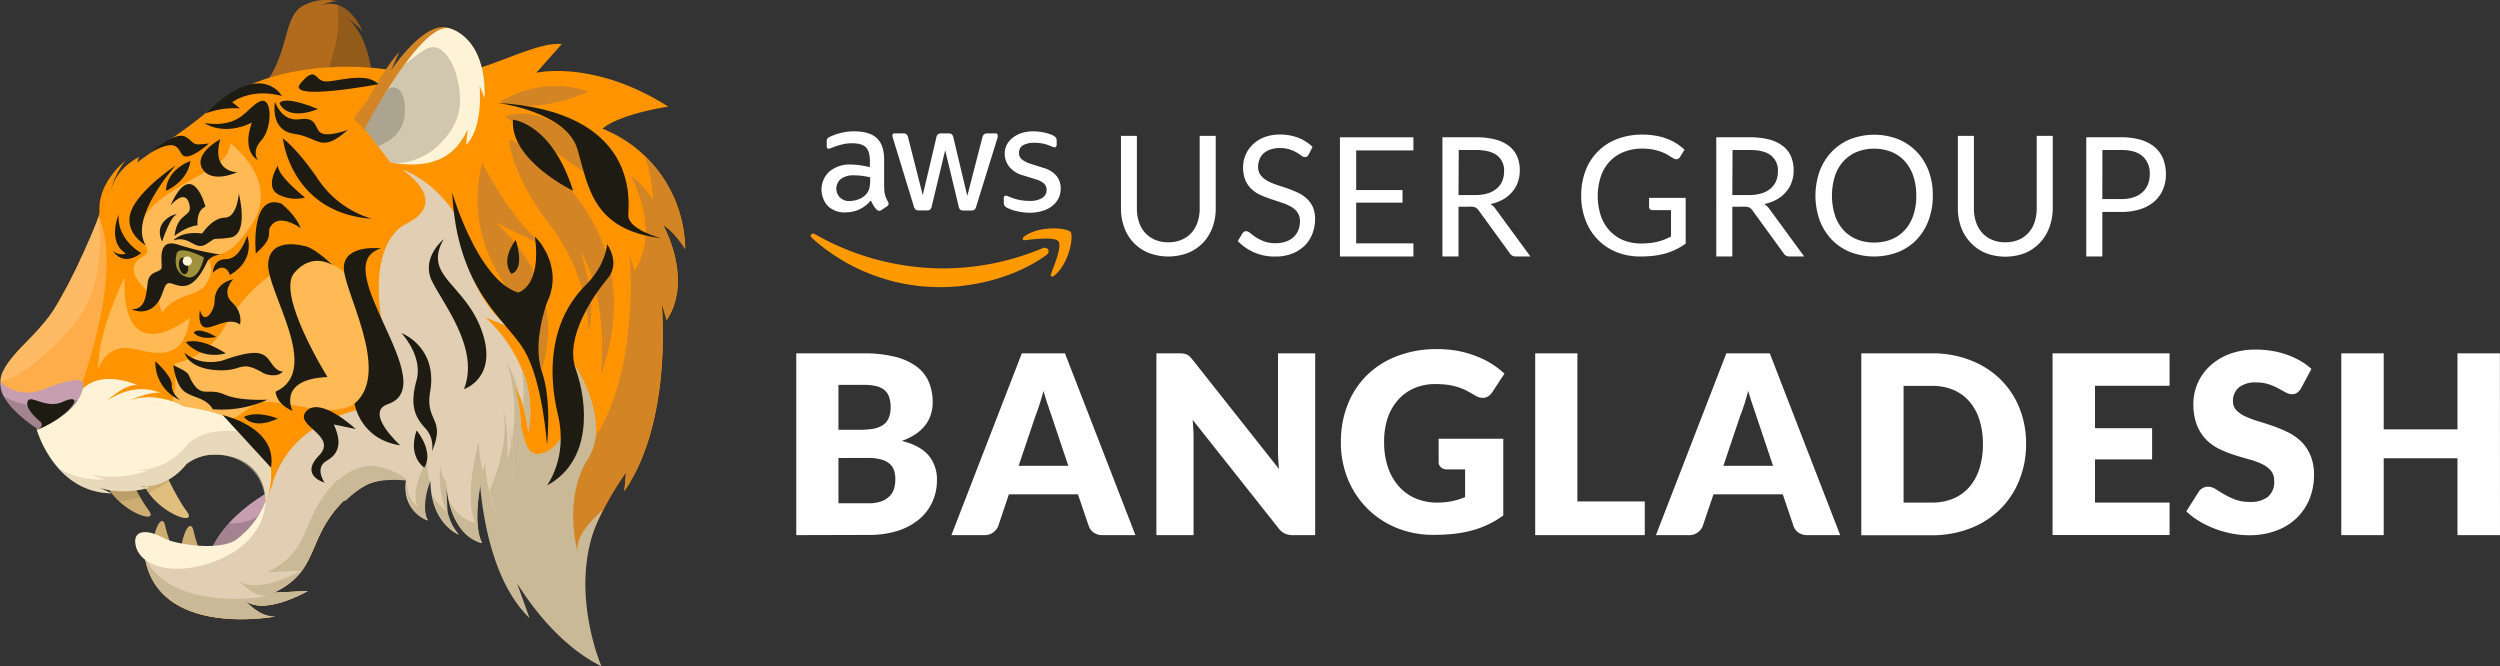 <svg xmlns="http://www.w3.org/2000/svg" viewBox="0 0 721.27 192.23"><rect x="0" y="0" width="721.27" height="192.23" fill="#333333" stroke="none"/><defs><style>.cls-1{fill:#c69eaf;}.cls-16,.cls-2,.cls-5{fill:#1d1b12;}.cls-15,.cls-2{opacity:0.2;}.cls-3{fill:#e0bf7e;}.cls-4{fill:#cead72;}.cls-5{opacity:0.1;}.cls-6{fill:#b26b1d;}.cls-7{fill:#ff9400;}.cls-8{fill:#d38424;}.cls-12,.cls-15,.cls-9{fill:#fff3d7;}.cls-10{fill:#c9b997;}.cls-11{fill:#e2cfb3;}.cls-12{opacity:0.4;}.cls-13{fill:#d3c09f;opacity:0.5;}.cls-14{fill:#ffad4a;}.cls-17{fill:#a0923d;}.cls-18{fill:#fff;}.cls-19{fill:#f90;}</style></defs><g id="Layer_2" data-name="Layer 2"><g id="Layer_1-2" data-name="Layer 1"><path class="cls-1" d="M83.57,138.83s-17.83,7.13-23.2,21S82.83,153.29,83.57,138.83Z"/><path class="cls-2" d="M66,151a15.09,15.09,0,0,0,8.6-2.16c2.75-1.68,6.19-3.93,8.41-6.71-4.13,14-27.57,30.52-22.6,17.68A28.49,28.49,0,0,1,66,151Z"/><path class="cls-3" d="M46.68,134.19s3.76,8.76,7.23,13.37S45,148,41.32,139.5,46.68,134.19,46.68,134.19Z"/><path class="cls-4" d="M35.63,133.79s3.76,8.76,7.23,13.37-8.88.43-12.59-8.06S35.63,133.79,35.63,133.79Z"/><path class="cls-5" d="M42.92,142.25a14.51,14.51,0,0,1-1.6-2.75c-3.71-8.49,5.36-5.31,5.36-5.31s.87,2,2.17,4.66C46.9,140.08,44.92,141.22,42.92,142.25Z"/><path class="cls-5" d="M34.56,144.84a17.17,17.17,0,0,1-4.29-5.74c-3.71-8.49,5.36-5.31,5.36-5.31a105.17,105.17,0,0,0,4.82,9.66l-.07,0C38.44,143.9,36.5,144.37,34.56,144.84Z"/><path class="cls-4" d="M61.16,167.42s-4.12-8.59-5.31-14.24-6.17,6.41-2.21,14.79S61.16,167.42,61.16,167.42Z"/><path class="cls-4" d="M53,166s-4.12-8.59-5.31-14.24-6.17,6.41-2.21,14.79S53,166,53,166Z"/><path class="cls-6" d="M107.18,21s-1-11.72-7.66-16.12c0,0,4.89,3.09,5.38,4.88,0,0-4.24-11.88-13.35-7.81,0,0,4.88-2.28,6.67-1.3A13.71,13.71,0,0,0,87.15,1.82C81.61,5.07,83.4,16,75.75,25.1S107.18,21,107.18,21Z"/><path class="cls-2" d="M92.16,25.3C96,18.18,98.43,9.6,97.36,1.46c4.5,1.37,6.92,6.78,7.43,8.06-.85-1.81-5.27-4.61-5.27-4.61C106.2,9.31,107.18,21,107.18,21S99.74,23.54,92,25.61h0Z"/><path class="cls-7" d="M12.58,94.3S24.3,75.74,28.7,61.57,44.82,45,60.94,31.29s43.47-13.68,58.12-9.77,33.22-9.77,43-8.8L154.72,21s16.61-3.91,38.1,9.77c0,0-13.68,1.95-19,6.35A37.93,37.93,0,0,1,197.7,71.83s-3.41-5.37-6.35-6.84c0,0,8.8,15.63,1,27.35l-1.46-4.88s3.42,33.7-10.75,54.22l.49-5.37s-17.1,22.46-14.66,46.4c0,0-24.91-10.75-27.35-44.45,0,0-4.69,10-.79,16.83,0,0-9.05-5.74-9-16.83,0,0-1.71,9.86,2.2,14.74,0,0-7.08-6.44-6.11-15.23l-5.37,5.86.49-4.39s-11.24-4.89-21.49,5.86S92.2,164.64,79,171l9.77-.49s-15.14,8.79-19.54,1c0,0,4.88,6.84,10.26,6.35,0,0-33.22,6.35-37.61-16.6,0,0-5.87-4.89,0-7.33,0,0,23.93,12.21,32.72-3.91s-11.23-22.47-21-17.09S21.86,149,9.65,121.65c0,0-11.28-4.73-8.31-14.65C2.81,102.11,12.58,94.3,12.58,94.3Z"/><path class="cls-8" d="M156.67,168.54c-2.44-23.93,14.66-46.4,14.66-46.4l-.49,5.37C185,107,181.59,73.29,181.59,73.29l1.46,4.89c7.82-11.72-1-27.36-1-27.36,2.93,1.47,6.35,6.84,6.35,6.84a41.13,41.13,0,0,0-2.36-12.61c5.63,5.36,11.18,13.87,11.64,26.78,0,0-3.41-5.37-6.35-6.84,0,0,8.8,15.63,1,27.35l-1.46-4.88s3.42,33.7-10.75,54.22l.49-5.37s-17.1,22.46-14.66,46.4c0,0-14.5-6.26-22.46-24.21A43.63,43.63,0,0,0,156.67,168.54Z"/><path class="cls-8" d="M102,34.22c1.38-1.9,2.7-3.66,4-5.3,2.37-4.36,5.93-10.4,9.23-14l-2.44,5.38s9.93-15,16.94-12.13c3.8,1.54-3.48,9.82-10.92,17.06l-9.27,16.48Z"/><path class="cls-9" d="M129.65,8.17s10.66,2.11,10.17,20.19l-1.46-3.67s1.22,12.21-3.91,17.1l.46-4.44C131.4,45,125.15,49,112.71,46.92l-7.49-9.77S121.5,6.21,129.65,8.17Z"/><path class="cls-2" d="M123.73,13.84a3.77,3.77,0,0,1,2.89.13,8.2,8.2,0,0,1,2.74,2.63,17.78,17.78,0,0,1,2.23,4.75c2.34,8.33,1.39,14.45-5.32,20.8-3.71,3.51-9.41,5.46-13.56,4.77l-7.49-9.77a168.91,168.91,0,0,1,11.71-18.82C117.57,18.24,121.73,14.28,123.73,13.84Z"/><path class="cls-2" d="M116.82,31.2c.29,8.76-7,10.23-7.65,11.08l-4-5.13S107.94,32,111.7,26C112.22,25.06,116.57,23.63,116.82,31.2Z"/><path class="cls-10" d="M138.11,131.42s-.49,32.24,14.66,46.89l-3.67-10.25s9.53,16.85,24.43,24.17c0,0-10.75-24.66.48-45.18,0,0-6.83,5.62-7.32,10.26s-.25,1-.25,1-3.9-14.9,3.18-25.89S165.71,105,165.71,105s7.33,19.79-3.66,28.82A33.79,33.79,0,0,0,164,121.65s-2.69,9.28-9,9.28-2.19-18.56-14.16-14.65S138.11,131.42,138.11,131.42Z"/><path class="cls-11" d="M41.89,153.89s23.63,12.05,32.55-3.61c.45-.23,2-5.93,4.2-10.43a2.23,2.23,0,0,1,.12-.86c6-17.5,22.7-20.55,32.54-22.64,3.61-1.73,5.55-4.18,3.63-8.47-.3-.66-.24-1.41-.69-2a9.49,9.49,0,0,0-.41-1.42h0c-5.85-12.59-7.41-34.38,3.48-39.93,13-6.59-1.38-15.63-1.38-15.63s16.93,4.89,22.47,30.29l-4.89-7.49s3.26,15,13,22.47l-6.51-2.61s16.28,13.68,12.37,33.22a36.71,36.71,0,0,0-4.23-14.33s4.88,13.67,0,28c0,0,.65-9.77-1.31-14.65,0,0,2.94,8.47-3.9,24.1,0,0-2.93-8.15-2.93-14.66,0,0-4.56,16.12-1,23.45,0,0-8.76-1.83-10.15-15.93,0,0-1.74,7.62,3.47,13.49,0,0-8-3.1-8.14-15.47,0,0-3.42,6.51-.81,11.4,0,0-7.61-2.55-6.24-11.7a19.15,19.15,0,0,0-11.37,1.37,26.7,26.7,0,0,0-6.08,4.55h-.51l-.71.72C88.29,155.84,92.2,164.64,79,171l9.77-.49s-12.51,7.26-18.09,2.71c1.84,2,5.21,4.94,8.81,4.61,0,0-33.22,6.35-37.61-16.6C41.89,161.22,36,156.33,41.89,153.89Z"/><path class="cls-10" d="M133.81,72.68a48.1,48.1,0,0,1-2.21-6.88l4.88,7.49c-.24-1.1-.5-2.16-.78-3.19a57.9,57.9,0,0,1,2.74,9.06l-4.89-7.49S133.63,72,133.81,72.68Z"/><path class="cls-10" d="M150.25,105.67a31.68,31.68,0,0,1,2.19,19.08,35.13,35.13,0,0,0-1.6-8.08A30.63,30.63,0,0,0,150.25,105.67Z"/><path class="cls-10" d="M129.2,148C126,142.47,127,134,127,134c.22,3.51,1,3.28,1.81,5.48C128.81,140.54,129,146.67,129.2,148Z"/><path class="cls-10" d="M147.73,126.82a47.85,47.85,0,0,0-1.48-22.26,36.16,36.16,0,0,1,3.31,8.65c-.4-.92-.84-1.86-1.35-2.79,0,0,4.88,13.67,0,28A57.4,57.4,0,0,0,147.73,126.82Z"/><path class="cls-10" d="M39.93,155.36c4.4,22.95,37.61,16.6,37.61,16.6-3.59.33-7-2.62-8.8-4.61,5.57,4.55,18.08-2.71,18.08-2.71l-9.77.48c13.19-6.35,9.29-15.14,19.54-25.88l.72-.73h.5A13.71,13.71,0,0,1,108,134.38c3.39.52,8.8,2.75,9.31,4.26-2.57-.26-7.68-.5-11.43,1.18a26.7,26.7,0,0,0-6.08,4.55h-.51l-.71.72C88.29,155.84,92.2,164.64,79,171l9.77-.49s-12.51,7.26-18.09,2.71c1.84,2,5.21,4.94,8.81,4.61,0,0-33.22,6.35-37.61-16.6,0,0-4.06-3.39-2-5.93Z"/><path class="cls-10" d="M120.59,146.21c-2.61-4.88,2.69-13.31,2.69-13.31,0,3,0,4,.79,6-.84,2.24-2.42,7.85-.61,11.25,0,0-7.14-2.11-6.18-11.51C117.54,144.91,120.59,146.21,120.59,146.21Z"/><path class="cls-10" d="M145,117.91c2,4.88,1.3,14.65,1.3,14.65a39.53,39.53,0,0,0,1.26-4.6c.15,4-.48,10.69-4.51,19.91a64.17,64.17,0,0,1-1.8-6.24C147.83,126.24,145,117.91,145,117.91Z"/><path class="cls-10" d="M129.15,147.64a14.64,14.64,0,0,0,3.26,6.58s-6.27-2.44-7.8-11.62A14,14,0,0,0,129.15,147.64Z"/><path class="cls-10" d="M137.14,150.8c-3.59-7.33,1-23.45,1-23.45a39.25,39.25,0,0,0,1.23,8.81c-1.12,5-2.88,15.12-.25,20.5,0,0-7.27-.79-9.52-12.22C132.58,150.3,137.14,150.8,137.14,150.8Z"/><path class="cls-12" d="M59.71,74.64s2.69,2,.13,6.71S50.8,84.28,47,90c0,0-2.19-1.34-.24-7.69S59.71,74.64,59.71,74.64Z"/><path class="cls-12" d="M42.37,83.8s-5-4.28-3.54-7.45,5-1.83,3.18-5.62-3.42-8.43,7.45-15.39,16-7.69,17.09-13.92c0,0,14.29,10.63,6.23,23.08s-10.87,8.06-17,8.67S42.37,83.8,42.37,83.8Z"/><path class="cls-12" d="M50.35,104.89A21.66,21.66,0,0,0,64.84,94.3C70.7,83.8,86.58,67.43,99.77,78.91s14.9,43-8.79,39.08-11.73-2.44-28.33,5.13C51.9,128,48,124.83,46.59,122,50.38,117,51.15,111.19,50.35,104.89Z"/><path class="cls-12" d="M54.75,91.69S35,107.81,35.94,80c0,0-8.06,16.36-7.57,26.62,0,0,2-8.06,10.75-5.86S53.28,102.44,54.75,91.69Z"/><path class="cls-9" d="M10.62,124s5.05,18,21.5,18.32l-3.75-1.79s5.86,2.6,14.66.16L39,140.21s8.31,1.79,14.82-6.35a13.57,13.57,0,0,1,6.35-2.6c7-.77,16.12,2.44,16.45,13.35,0,0,12.53-26.38-32.4-28a30.39,30.39,0,0,1,11.56,2.28s-9.12-6.83-18.73-3.25c0,0,6.35-2.77,9.12-2.28,0,0-6.68-3.58-15.31,2.28,0,0,5.7-5.38,9-4.4,0,0-11.72-5.7-17.42,2.61S10.62,124,10.62,124Z"/><path class="cls-13" d="M30.07,138.32l-4.4-1.68s6.87,2.42,16.81-.77l-3.37-.19a19,19,0,0,0,15.28-7.84,16.19,16.19,0,0,1,7.12-3.21c3.93-.62,8.54-.57,12.32,1.19,7.77,8.18,2.74,18.79,2.74,18.79-.82-10.18-9.44-14.12-16.45-13.35a13.57,13.57,0,0,0-6.35,2.6c-5,6.31-11.16,6.66-13.66,6.49l2.92.35c-8.8,2.44-14.66-.16-14.66-.16l3.75,1.79a20.45,20.45,0,0,1-15.26-7.24A23.89,23.89,0,0,0,30.07,138.32Z"/><path class="cls-14" d="M22.1,114.81S36,80.38,28.57,62.43c0,0-7.2,18.07-13.18,27.11s-17.16,15.75-15,22.34C3.23,120.71,22.1,114.81,22.1,114.81Z"/><path class="cls-15" d="M15.39,89.54c5.7-8.62,12.51-25.44,13.13-27,.67,6.8,1,21.74-7.48,31.42-6.95,8-15.31,15-21,16.2C.23,103.81,9.45,98.5,15.39,89.54Z"/><path class="cls-1" d="M24,111.07s.4,7.16-13,12.78c0,0-12-7.45-10.77-13.68,0,0,4.64,5.33,12.72,2C17.3,110.42,24.31,108.12,24,111.07Z"/><path class="cls-2" d="M9,117a29.09,29.09,0,0,0,10.3-.86c1-.27,2.1-.52,3.19-.8C21,117.82,17.69,121,11,123.85c0,0-7.39-4.57-10-9.54A22.75,22.75,0,0,0,9,117Z"/><path class="cls-16" d="M10.62,124a27.91,27.91,0,0,0,8.88-5.45c3.5-3.5,1.79-4.08-1.3-2.65-5,2.32-9.61-2.4-10.26,0s3.74,5.78,3.74,5.78S13,123,10.62,124Z"/><path class="cls-9" d="M76.57,144.61s.61,11.23-14,17.1c-12.05,4.82-22.16,1.84-23.44-4.4-1-4.76,3.78-4.52,8.06-2.08,3.22,1.85,16.48,3.91,21.12.37C74.88,150.55,76.57,144.61,76.57,144.61Z"/><path class="cls-16" d="M63.5,73.42a74.77,74.77,0,0,1-12-2.81c-6.35-2.08-4.64,5-4.88,6.59s-3.54.73-4,4.28S42,89.41,38,89.17a5.69,5.69,0,0,0,6.71-1c3.06-3,2.08-7.32,4.89-6.35s6.18,2.24,10.13-6.23C60.57,73.78,63.5,73.42,63.5,73.42Z"/><path class="cls-17" d="M58.86,74.27S52,70.61,51,73.05c0,0-1.69,5.28,2.69,6.84C57.52,81.23,58.86,74.27,58.86,74.27Z"/><path class="cls-16" d="M54.24,76.49c.24,1.31-.14,2.49-.84,2.61s-1.48-.83-1.71-2.15.14-2.49.84-2.62S54,75.17,54.24,76.49Z"/><path class="cls-9" d="M55.37,75.28A1.33,1.33,0,1,1,54,74,1.34,1.34,0,0,1,55.37,75.28Z"/><path class="cls-8" d="M146.9,40.08s43,21.82,26.38,68.38c0,0,2.93-20.19-5.86-36.47,0,0,5.21,16,2.28,23.45,0,0,.65-15.31-11.07-30.61S146.9,40.08,146.9,40.08Z"/><path class="cls-8" d="M139.09,46.92S146.9,62.87,157,71l-14-6.83s22.47,18.56,12.7,44c0,0-.33-10.1-3.59-16.61S133.23,71.67,139.09,46.92Z"/><path class="cls-8" d="M175.24,54.41S164.16,28,145.6,33.57Z"/><path class="cls-8" d="M144.3,29.33S156,21.52,169.7,26.4C169.7,26.4,156,33.24,144.3,29.33Z"/><path class="cls-16" d="M44.82,104.23A11.89,11.89,0,0,0,52,115.46s-2.6-1.95-2.44-4.39S44.82,104.23,44.82,104.23Z"/><path class="cls-16" d="M50,105.37s.65,5.54,3.09,7.49,6.35,1.79,8.3,5.21a31.93,31.93,0,0,0,15.8-2.77s-8,.49-12.38-1.46-6.35.65-8.79-2.77S55.89,108.14,50,105.37Z"/><path class="cls-16" d="M53.28,101.79s.82,4.39,9,5,6.51-3.42,14,1c0,0,3.58,1.47,5.37-.65,0,0-1.46.49-3.42-2.44s-3.58-4.4-14.16-.65C64,104.07,57.84,105.86,53.28,101.79Z"/><path class="cls-16" d="M53.61,98.69s3.91,5.21,11.56,3.26C65.17,102,58.33,97.23,53.61,98.69Z"/><path class="cls-16" d="M55.89,95.93s1.3,2.28,6.51,1.3C62.4,97.23,57.52,94.14,55.89,95.93Z"/><path class="cls-16" d="M57.68,89.41s-.81,4.24,1.3,5,6.84-3.26,10.26-.81c0,0,1-3.26-2.28-6.35s.33-6.68.33-6.68-5.38.82-5.38,6.35C61.91,89.74,58.82,94.14,57.68,89.41Z"/><path class="cls-16" d="M61.42,78.67s0-3.91,3.75-3.91,5.37-4.89,6.19-6.68c0,0,2.6,6.84-5,11.24C66.31,79.32,65.17,75.09,61.42,78.67Z"/><path class="cls-16" d="M68.91,55.87s3.1,11.89-2.6,12.7-3.26-.49-6.68,1.79-4.72-2.6-9.6-1c0,0,2.11-2.77,8.3-2,0,0,2.93-4.56,6.51-4.56S68.91,55.87,68.91,55.87Z"/><path class="cls-16" d="M50.35,68.08S53.61,65.32,57,65c0,0-.49-4.23,2.28-5.37,0,0-3.75-14.49-10.1-.33,0,0,4.07-5,5.38-.65S51.17,60.76,50.35,68.08Z"/><path class="cls-16" d="M46.77,69.71s2.12-6.67,3.91-7.65S43.68,63,46.77,69.71Z"/><path class="cls-16" d="M88.61,71.18S78,67.76,77.38,75.9,93.17,106.84,79.5,113c0,0,0,3.42,4.88,5.54,0,0-4.56-9.12,10.1-9.77,0,0-14.82-23.77-9.61-30s11.07-2.28,11.07-2.28S91.71,72.32,88.61,71.18Z"/><path class="cls-16" d="M109.94,71.67S99.69,70.36,99.2,76.88s14,30.44,3.09,39.56c0,0,1.47,10.26,13.19,12.05,0,0-10.55-9.52-3.58-11.89C128.18,111.07,93.66,76.39,109.94,71.67Z"/><path class="cls-16" d="M102.62,123.77s-10.1-9.45-14.17-5.21,9.28,7,3.58,12.86,1.63,7.82,1.63,7.82-3.09-4.24.65-6.35,4.24-5.54,2-10.42Z"/><path class="cls-16" d="M73.8,73.13s-1.71-17.58,7.33-14.41c0,0,4.15,3.18,5.61,7.08,0,0-5.37-3.9-8.06-1.22S80.15,67.51,73.8,73.13Z"/><path class="cls-16" d="M88,57s-8.06-6.35-7.81-9.28c0,0-3.91,6.11,0,8.31A10.73,10.73,0,0,0,88,57Z"/><path class="cls-16" d="M68.43,49.69s-7.58,0-4.89-9.53c0,0-7.81,4.15-5.13,8.55S68.43,49.69,68.43,49.69Z"/><path class="cls-16" d="M115.81,96.09s10.5,3.91,8.3,16.85c-1.52,8.94,4.64,7.57.49,17.34a7.72,7.72,0,0,0-2-6.84c-2.93-3.17-4.39-6.59-2.44-13.67S115.81,96.09,115.81,96.09Z"/><path class="cls-16" d="M120.2,124.18s5.13,6.1,2.2,10.74C122.4,134.92,117.52,131.75,120.2,124.18Z"/><path class="cls-16" d="M50.68,47.73s-13.6,15.06-8.67,23c0,0-6.47-3.62-4.19-9.81S50.68,47.73,50.68,47.73Z"/><path class="cls-16" d="M54.91,46.43s-.14,5.3-7,8.63C47.91,55.06,47.49,49.51,54.91,46.43Z"/><path class="cls-16" d="M60.28,41.38s-4.39,4.07-6.83,3.75-.66-6.35-9.94-1.14c0,0,7-6.19,9.94-4.56S54.75,42.2,60.28,41.38Z"/><path class="cls-16" d="M59,35.52s5.37,3.91,13.68-.16c0,0-3.26,7.81,1.79,10.91,0,0-2.12-2.45,1-5.87s3.25-13-.65-11.07S69.56,37,59,35.52Z"/><path class="cls-16" d="M59.31,32.75a22.78,22.78,0,0,1,9.93-1.46L67,29.5s5.37-4.24,14.33-1.8C81.29,27.7,75.43,16.8,59.31,32.75Z"/><path class="cls-16" d="M79.33,29.33s-1.62,8.31,5.54,9.28,7.65,5.86,15.47-1.14c0,0-5.21,2-7.49,1s-1-4.88-6.35-4.07S79.33,29.33,79.33,29.33Z"/><path class="cls-16" d="M91.71,31.45s-8.31,3.74-11.07-1.63C80.64,29.82,81.29,27.22,91.71,31.45Z"/><path class="cls-16" d="M81.61,39.92s2.2,21.49,25.65,23.2A28.36,28.36,0,0,1,91.87,51.88C85.77,42.85,81.61,39.92,81.61,39.92Z"/><path class="cls-16" d="M64.27,119.78s15.88,3.42,13.92,15.14Z"/><path class="cls-16" d="M70.38,120.27s2.44,3.91,9.77.49C80.15,120.76,74.29,118.31,70.38,120.27Z"/><path class="cls-16" d="M143.4,29.66s20,2.44,23.21,13.43,4.39,23.2,24.17,25.65c0,0-9.76-2.45-9.52-6.84S184,32.1,143.4,29.66Z"/><path class="cls-16" d="M148,34.54s11.24,1,17.34,20.52C165.38,55.06,147.07,46.27,148,34.54Z"/><path class="cls-16" d="M175.15,70.44s3.91,5.38.25,9.77-12.7,16.86-9.28,26.38S171,133,157.81,140.05c0,0,6.11-8.06,3.18-20.27s-2.58-27,8.06-37.61C174.91,76.31,175.15,70.44,175.15,70.44Z"/><path class="cls-16" d="M157.81,87.3s-4.39,11.72-1.46,20,1.46,21,1.46,21S156.59,110,151.22,101s-19.29-17.09-20.76-45.42c0,0,7.33,25.15,19,28.82,0,0,6.84-1.47,4.88-16.12C154.39,68.25,162.94,76.55,157.81,87.3Z"/><path class="cls-16" d="M148.78,69.22s2.93,8.31-1.22,9.77C147.56,79,144.14,75.57,148.78,69.22Z"/><path class="cls-16" d="M128,69s-6.6,5.37-3.42,12,13.92,19.54,9.28,31.26c0,0,10-3.18,5.13-16.85S121.91,79.73,128,69Z"/><path class="cls-16" d="M109.21,24.29S82.1,29.41,86.74,24s3.91-.49,7.33-.49S105.55,20.62,109.21,24.29Z"/><path class="cls-7" d="M30.16,66.29s-6-9.28,6-20c0,0-4.89,6.18-4.4,12,0,0-1.14-7.81,8.3-13C40.09,45.29,35.54,62.06,30.16,66.29Z"/><path class="cls-16" d="M40.75,73s-7-3.75-6.52-11.07c0,0-3.42,7.81,2.12,11.23a3.66,3.66,0,0,1-3.75-.81S35.21,77.2,40.75,73Z"/><path class="cls-18" d="M337.07,69.9a9.6,9.6,0,0,0,3.82-.72,7.87,7.87,0,0,0,2.84-2,8.73,8.73,0,0,0,1.78-3.09,12.18,12.18,0,0,0,.61-4V39.2h4.63V60.11a15.76,15.76,0,0,1-.94,5.52,12.94,12.94,0,0,1-2.72,4.4,12.46,12.46,0,0,1-4.3,2.92,16.08,16.08,0,0,1-11.43,0,12.38,12.38,0,0,1-7-7.32,15.54,15.54,0,0,1-.95-5.52V39.2H328V60.08a12.46,12.46,0,0,0,.61,4,8.87,8.87,0,0,0,1.78,3.1,8.22,8.22,0,0,0,2.86,2A9.47,9.47,0,0,0,337.07,69.9Z"/><path class="cls-18" d="M377.56,44.6a1.79,1.79,0,0,1-.45.54,1,1,0,0,1-.63.18,1.62,1.62,0,0,1-1-.41,14.06,14.06,0,0,0-1.36-.89,11,11,0,0,0-2-.9,9.58,9.58,0,0,0-5.58,0,5.79,5.79,0,0,0-2,1.14A4.58,4.58,0,0,0,363.38,46a5.42,5.42,0,0,0-.41,2.1,3.9,3.9,0,0,0,.71,2.39,6.07,6.07,0,0,0,1.87,1.62,14.58,14.58,0,0,0,2.64,1.16l3,1c1,.35,2,.75,3,1.19a10.85,10.85,0,0,1,2.64,1.67,7.58,7.58,0,0,1,1.87,2.47,8.25,8.25,0,0,1,.71,3.6,11.64,11.64,0,0,1-.77,4.23,9.75,9.75,0,0,1-2.24,3.45,10.68,10.68,0,0,1-3.63,2.3,13.32,13.32,0,0,1-4.88.84,14.92,14.92,0,0,1-6.09-1.21,14.43,14.43,0,0,1-4.69-3.27l1.35-2.21a1.64,1.64,0,0,1,.46-.45,1.12,1.12,0,0,1,.62-.18,1.91,1.91,0,0,1,1.15.54,18.14,18.14,0,0,0,1.62,1.19,12.53,12.53,0,0,0,2.35,1.19,9.26,9.26,0,0,0,3.37.54,8.66,8.66,0,0,0,2.95-.46,6.2,6.2,0,0,0,2.2-1.28,5.53,5.53,0,0,0,1.38-2,6.65,6.65,0,0,0,.48-2.57,4.35,4.35,0,0,0-.71-2.56,5.76,5.76,0,0,0-1.86-1.66,12.7,12.7,0,0,0-2.63-1.14l-3-1a31.25,31.25,0,0,1-3-1.14,9.92,9.92,0,0,1-2.63-1.68,7.7,7.7,0,0,1-1.86-2.58,9.26,9.26,0,0,1-.71-3.83,9.16,9.16,0,0,1,.71-3.53,9,9,0,0,1,2.05-3,10,10,0,0,1,3.32-2.12,12.36,12.36,0,0,1,4.55-.79,14.78,14.78,0,0,1,5.26.91,12.13,12.13,0,0,1,4.15,2.65Z"/><path class="cls-18" d="M407.78,39.61V43.4H391.27V54.83h13.36v3.64H391.27V70.21h16.51V74h-21.2V39.61Z"/><path class="cls-18" d="M420.79,59.65V74h-4.64V39.61h9.72a21.2,21.2,0,0,1,5.64.66,10.76,10.76,0,0,1,3.93,1.91,7.64,7.64,0,0,1,2.29,3,10.18,10.18,0,0,1,.74,4,10,10,0,0,1-.57,3.41,9.13,9.13,0,0,1-1.67,2.84,10.09,10.09,0,0,1-2.66,2.15A13.16,13.16,0,0,1,430,58.88a5,5,0,0,1,1.54,1.47l10,13.65h-4.13a2,2,0,0,1-1.87-1l-8.93-12.29a2.65,2.65,0,0,0-.89-.83,3.32,3.32,0,0,0-1.44-.25Zm0-3.38h4.87a12.17,12.17,0,0,0,3.59-.49,7.39,7.39,0,0,0,2.59-1.4,5.8,5.8,0,0,0,1.57-2.14,7.12,7.12,0,0,0,.53-2.77,5.49,5.49,0,0,0-2-4.63c-1.35-1-3.37-1.56-6-1.56h-5.08Z"/><path class="cls-18" d="M473.58,70.24a22.32,22.32,0,0,0,2.56-.14,16,16,0,0,0,2.2-.39,15.75,15.75,0,0,0,1.94-.64,19.89,19.89,0,0,0,1.82-.85V60.63h-5.32a1,1,0,0,1-.74-.26.86.86,0,0,1-.27-.65V57.08h10.56v13.2a18.81,18.81,0,0,1-2.7,1.63,18,18,0,0,1-3,1.17,23.23,23.23,0,0,1-3.42.7,32.58,32.58,0,0,1-4,.22,18,18,0,0,1-6.87-1.28,15.86,15.86,0,0,1-5.37-3.6,16.34,16.34,0,0,1-3.52-5.56,19.47,19.47,0,0,1-1.26-7.12,19.86,19.86,0,0,1,1.24-7.18A15.78,15.78,0,0,1,461,43.7a15.59,15.59,0,0,1,5.54-3.58,19.83,19.83,0,0,1,7.28-1.28,22.61,22.61,0,0,1,3.8.3,17.56,17.56,0,0,1,3.25.87,15.17,15.17,0,0,1,2.77,1.36A17.62,17.62,0,0,1,486,43.19L484.7,45.3a1.24,1.24,0,0,1-1.06.65,1.65,1.65,0,0,1-.84-.27c-.4-.22-.85-.49-1.34-.81a11.78,11.78,0,0,0-1.82-.93,15.24,15.24,0,0,0-2.52-.75,16.3,16.3,0,0,0-3.44-.32,14,14,0,0,0-5.26,1,11.17,11.17,0,0,0-4,2.71,12,12,0,0,0-2.55,4.28,18.43,18.43,0,0,0,0,11.44,12.23,12.23,0,0,0,2.6,4.34,11.35,11.35,0,0,0,4,2.71A13.43,13.43,0,0,0,473.58,70.24Z"/><path class="cls-18" d="M499.79,59.65V74h-4.63V39.61h9.72a21.2,21.2,0,0,1,5.64.66,10.79,10.79,0,0,1,3.92,1.91,7.58,7.58,0,0,1,2.3,3,10.18,10.18,0,0,1,.74,4,9.77,9.77,0,0,1-.58,3.41,9.1,9.1,0,0,1-1.66,2.84,10,10,0,0,1-2.67,2.15A13.09,13.09,0,0,1,509,58.88a5,5,0,0,1,1.53,1.47l10,13.65h-4.13a2,2,0,0,1-1.87-1l-8.93-12.29a2.65,2.65,0,0,0-.89-.83,3.32,3.32,0,0,0-1.44-.25Zm0-3.38h4.87a12.13,12.13,0,0,0,3.59-.49,7.3,7.3,0,0,0,2.59-1.4,5.83,5.83,0,0,0,1.58-2.14,7.12,7.12,0,0,0,.52-2.77,5.49,5.49,0,0,0-2-4.63q-2-1.56-6-1.56h-5.09Z"/><path class="cls-18" d="M557.63,56.46a20,20,0,0,1-1.22,7.09A16.39,16.39,0,0,1,553,69.11a15.51,15.51,0,0,1-5.36,3.61,19.35,19.35,0,0,1-13.84,0,15.56,15.56,0,0,1-5.35-3.61,16.39,16.39,0,0,1-3.46-5.56,21.21,21.21,0,0,1,0-14.18,16.34,16.34,0,0,1,3.46-5.57,15.63,15.63,0,0,1,5.35-3.64,19.21,19.21,0,0,1,13.84,0A15.58,15.58,0,0,1,553,43.8a16.34,16.34,0,0,1,3.46,5.57A20,20,0,0,1,557.63,56.46Zm-4.77,0a17.39,17.39,0,0,0-.87-5.69,11.89,11.89,0,0,0-2.45-4.26,10.65,10.65,0,0,0-3.83-2.68,13.15,13.15,0,0,0-5-.93,13,13,0,0,0-5,.93,10.73,10.73,0,0,0-3.85,2.68,11.76,11.76,0,0,0-2.46,4.26,19,19,0,0,0,0,11.36,11.71,11.71,0,0,0,2.46,4.25,10.58,10.58,0,0,0,3.85,2.67,13.2,13.2,0,0,0,5,.92,13.34,13.34,0,0,0,5-.92,10.51,10.51,0,0,0,3.83-2.67A11.84,11.84,0,0,0,552,62.13,17.22,17.22,0,0,0,552.86,56.46Z"/><path class="cls-18" d="M578.56,69.9a9.64,9.64,0,0,0,3.82-.72,8,8,0,0,0,2.84-2A8.73,8.73,0,0,0,587,64.07a12.46,12.46,0,0,0,.61-4V39.2h4.63V60.11a15.76,15.76,0,0,1-1,5.52,12.77,12.77,0,0,1-2.71,4.4A12.5,12.5,0,0,1,584.27,73a16.05,16.05,0,0,1-11.42,0A12.54,12.54,0,0,1,568.53,70a12.81,12.81,0,0,1-2.73-4.4,15.76,15.76,0,0,1-.94-5.52V39.2h4.63V60.08a12.18,12.18,0,0,0,.61,4,8.87,8.87,0,0,0,1.78,3.1,8.09,8.09,0,0,0,2.85,2A9.55,9.55,0,0,0,578.56,69.9Z"/><path class="cls-18" d="M606.54,61.14V74h-4.63V39.61h10.15a18.87,18.87,0,0,1,5.68.76,11,11,0,0,1,4,2.14,8.74,8.74,0,0,1,2.36,3.36,11.89,11.89,0,0,1,.78,4.4,11.19,11.19,0,0,1-.84,4.39,9.43,9.43,0,0,1-2.46,3.43,11.33,11.33,0,0,1-4,2.24,17.16,17.16,0,0,1-5.5.81Zm0-3.7h5.52a10.55,10.55,0,0,0,3.52-.53,7.2,7.2,0,0,0,2.56-1.47,6.31,6.31,0,0,0,1.56-2.27,7.79,7.79,0,0,0,.52-2.9,6.59,6.59,0,0,0-2-5.14c-1.36-1.23-3.4-1.85-6.14-1.85h-5.52Z"/><path class="cls-18" d="M229.73,154.39V101.94H249a36.81,36.81,0,0,1,9.25,1,17.72,17.72,0,0,1,6.23,2.84,10.91,10.91,0,0,1,3.51,4.47,15.07,15.07,0,0,1,1.1,5.86,11.45,11.45,0,0,1-.51,3.41A10.07,10.07,0,0,1,267,122.6a11.83,11.83,0,0,1-2.78,2.61,17.89,17.89,0,0,1-4.06,2c3.45.84,6,2.2,7.66,4.08a10.6,10.6,0,0,1,2.49,7.26,14.92,14.92,0,0,1-1.3,6.23,14.3,14.3,0,0,1-3.79,5,18.11,18.11,0,0,1-6.18,3.35,27,27,0,0,1-8.39,1.2ZM241.9,124h6.34a21,21,0,0,0,3.63-.29,7.46,7.46,0,0,0,2.75-1,4.57,4.57,0,0,0,1.73-2,7.35,7.35,0,0,0,.6-3.17,9,9,0,0,0-.47-3.11,4.46,4.46,0,0,0-1.44-2,6.16,6.16,0,0,0-2.47-1.08,17.32,17.32,0,0,0-3.54-.32H241.9Zm0,8.13v13.07h8.57a10.72,10.72,0,0,0,3.94-.61A6.28,6.28,0,0,0,256.8,143a5.32,5.32,0,0,0,1.19-2.2,9.48,9.48,0,0,0,.32-2.48,8.42,8.42,0,0,0-.37-2.6,4.42,4.42,0,0,0-1.3-1.94,6.17,6.17,0,0,0-2.43-1.22,14.07,14.07,0,0,0-3.82-.44Z"/><path class="cls-18" d="M327.58,154.39h-9.43a4.29,4.29,0,0,1-2.61-.74,3.81,3.81,0,0,1-1.43-1.89L311,142.62H291.07L288,151.76a4.18,4.18,0,0,1-4,2.63h-9.51l20.31-52.45h12.45Zm-33.7-20h14.33L303.39,120c-.32-.92-.68-2-1.1-3.23s-.84-2.57-1.24-4c-.39,1.46-.78,2.82-1.19,4.07s-.79,2.33-1.15,3.24Z"/><path class="cls-18" d="M341.37,102a3.54,3.54,0,0,1,1,.27,3.28,3.28,0,0,1,.83.56,10.15,10.15,0,0,1,.9,1L369,135.31c-.1-1-.17-2-.22-2.93s-.07-1.84-.07-2.68V101.94h10.73v52.45h-6.34a5.77,5.77,0,0,1-2.37-.43,5.17,5.17,0,0,1-1.88-1.58L344.1,121.13c.07.91.13,1.8.18,2.68s.07,1.7.07,2.47v28.11H333.63V101.94H340A10.13,10.13,0,0,1,341.37,102Z"/><path class="cls-18" d="M414.55,145a20.67,20.67,0,0,0,4.47-.43,22.13,22.13,0,0,0,3.67-1.15v-8h-5.18a2.5,2.5,0,0,1-1.8-.61,2,2,0,0,1-.65-1.55v-6.69h18.65v22.14a27.2,27.2,0,0,1-8.84,4.28,34.77,34.77,0,0,1-5.26,1,53.51,53.51,0,0,1-6,.32,27.65,27.65,0,0,1-10.66-2,25.51,25.51,0,0,1-14.09-14.11,27.61,27.61,0,0,1-2-10.68,29,29,0,0,1,1.95-10.78,24.23,24.23,0,0,1,5.56-8.48,25.3,25.3,0,0,1,8.75-5.54,31.6,31.6,0,0,1,11.46-2,33.39,33.39,0,0,1,6.16.54A30.64,30.64,0,0,1,426,102.8a24.54,24.54,0,0,1,8.05,5l-3.53,5.37a4,4,0,0,1-1.21,1.19,3,3,0,0,1-1.53.43,4.21,4.21,0,0,1-2.23-.72c-1-.58-1.87-1.08-2.72-1.5a16,16,0,0,0-2.61-1,16.45,16.45,0,0,0-2.81-.58,27.4,27.4,0,0,0-3.31-.18A15,15,0,0,0,408,112a13.22,13.22,0,0,0-4.67,3.4,15.48,15.48,0,0,0-3,5.27,21.47,21.47,0,0,0-1,6.86,22,22,0,0,0,1.15,7.42,15.92,15.92,0,0,0,3.19,5.47,13.43,13.43,0,0,0,4.82,3.4A15.64,15.64,0,0,0,414.55,145Z"/><path class="cls-18" d="M455.09,144.67h19.44v9.72H442.92V101.94h12.17Z"/><path class="cls-18" d="M530.91,154.39h-9.44a4.33,4.33,0,0,1-2.61-.74,3.85,3.85,0,0,1-1.42-1.89l-3.09-9.14h-20l-3.09,9.14a4.18,4.18,0,0,1-4,2.63h-9.51l20.31-52.45H510.6Zm-33.7-20h14.33L506.71,120l-1.09-3.23c-.42-1.23-.84-2.57-1.25-4-.38,1.46-.78,2.82-1.18,4.07s-.8,2.33-1.16,3.24Z"/><path class="cls-18" d="M584.54,128.15a27.44,27.44,0,0,1-2,10.49,24.61,24.61,0,0,1-5.52,8.32,25.12,25.12,0,0,1-8.59,5.47,30.34,30.34,0,0,1-11.14,2H537V101.94h20.38a30.13,30.13,0,0,1,11.14,2,25.43,25.43,0,0,1,8.59,5.47,24.53,24.53,0,0,1,5.52,8.3A27.36,27.36,0,0,1,584.54,128.15Zm-12.45,0a22.93,22.93,0,0,0-1-7,14.94,14.94,0,0,0-2.9-5.31,12.62,12.62,0,0,0-4.62-3.35,15.73,15.73,0,0,0-6.23-1.17h-8.14V145h8.14a15.73,15.73,0,0,0,6.23-1.17,12.51,12.51,0,0,0,4.62-3.35,14.94,14.94,0,0,0,2.9-5.31A23,23,0,0,0,572.09,128.15Z"/><path class="cls-18" d="M625.94,101.94v9.36H604.42v12.24H620.9v9H604.42V145h21.52v9.36H592.18V101.94Z"/><path class="cls-18" d="M663.89,112a4.51,4.51,0,0,1-1.14,1.3,2.57,2.57,0,0,1-1.53.43,3.84,3.84,0,0,1-1.78-.52l-2.16-1.17a16.36,16.36,0,0,0-2.75-1.17,11,11,0,0,0-3.53-.53,7.58,7.58,0,0,0-5.09,1.46,5,5,0,0,0-1.68,3.94,3.63,3.63,0,0,0,1,2.63,8.52,8.52,0,0,0,2.64,1.8,28.23,28.23,0,0,0,3.75,1.39c1.4.42,2.84.89,4.3,1.4a38.46,38.46,0,0,1,4.3,1.82,14.49,14.49,0,0,1,3.75,2.66,12.43,12.43,0,0,1,2.64,4,14,14,0,0,1,1,5.59,18.24,18.24,0,0,1-1.26,6.81,16,16,0,0,1-3.65,5.52,16.91,16.91,0,0,1-5.91,3.71,22.09,22.09,0,0,1-8,1.35,26.06,26.06,0,0,1-5-.5,30.09,30.09,0,0,1-4.91-1.42,29.27,29.27,0,0,1-4.46-2.18,18.78,18.78,0,0,1-3.64-2.81l3.6-5.69a2.89,2.89,0,0,1,1.12-1,3.08,3.08,0,0,1,1.54-.4,4.07,4.07,0,0,1,2.18.69c.73.45,1.56,1,2.49,1.51a20.51,20.51,0,0,0,3.18,1.51,11.88,11.88,0,0,0,4.25.68,8.11,8.11,0,0,0,5.15-1.45,5.58,5.58,0,0,0,1.83-4.63,4.35,4.35,0,0,0-1-3,7.82,7.82,0,0,0-2.64-1.91,25.14,25.14,0,0,0-3.73-1.33c-1.39-.38-2.82-.81-4.28-1.28a30.36,30.36,0,0,1-4.28-1.72,13.64,13.64,0,0,1-3.73-2.7,12.85,12.85,0,0,1-2.65-4.18,16.65,16.65,0,0,1-1-6.17,14.66,14.66,0,0,1,1.18-5.76,14.81,14.81,0,0,1,3.5-5,17.25,17.25,0,0,1,5.65-3.51,21,21,0,0,1,7.67-1.31,27.83,27.83,0,0,1,4.69.38,24.62,24.62,0,0,1,4.34,1.11,23.23,23.23,0,0,1,3.84,1.77,17.22,17.22,0,0,1,3.18,2.32Z"/><path class="cls-18" d="M721.27,154.39H709V132.22H687.72v22.17H675.48V101.94h12.24v21.92H709V101.94h12.24Z"/><path class="cls-18" d="M255.12,54.19a7.75,7.75,0,0,0,.27,2.22,14,14,0,0,0,.8,1.81,1.05,1.05,0,0,1,.18.57,1,1,0,0,1-.48.75l-1.57,1.05a1.22,1.22,0,0,1-.65.23,1.18,1.18,0,0,1-.75-.35,7.47,7.47,0,0,1-.91-1.18,16.47,16.47,0,0,1-.77-1.48,9.23,9.23,0,0,1-7.36,3.46,6.88,6.88,0,0,1-5-1.8,7.06,7.06,0,0,1,.43-10,9.06,9.06,0,0,1,6.13-2,20.59,20.59,0,0,1,2.65.2c.93.13,1.88.33,2.88.55V46.48c0-1.9-.4-3.23-1.17-4s-2.16-1.15-4.08-1.15a11.21,11.21,0,0,0-2.71.33,19.66,19.66,0,0,0-2.7.85,8.25,8.25,0,0,1-.87.32,1.69,1.69,0,0,1-.41.08c-.35,0-.52-.25-.52-.78V40.9a1.67,1.67,0,0,1,.17-.88,1.88,1.88,0,0,1,.71-.53,14.21,14.21,0,0,1,3.15-1.12,15,15,0,0,1,3.9-.48c3,0,5.16.68,6.56,2s2.08,3.4,2.08,6.16v8.11ZM245,58a8.1,8.1,0,0,0,2.57-.45,5.5,5.5,0,0,0,2.38-1.6,4,4,0,0,0,.85-1.6,9,9,0,0,0,.25-2.18v-1a19.56,19.56,0,0,0-2.3-.43,18.9,18.9,0,0,0-2.35-.15,5.79,5.79,0,0,0-3.73,1A3.58,3.58,0,0,0,245,58Zm20.09,2.7a1.37,1.37,0,0,1-.95-.25,2,2,0,0,1-.52-1L257.7,40.12a4.55,4.55,0,0,1-.23-1,.55.55,0,0,1,.6-.63h2.45a1.43,1.43,0,0,1,1,.25,2,2,0,0,1,.5,1l4.2,16.57,3.91-16.57a1.74,1.74,0,0,1,.47-1,1.78,1.78,0,0,1,1-.25h2a1.54,1.54,0,0,1,1,.25,1.69,1.69,0,0,1,.47,1l4,16.77,4.33-16.77a2.12,2.12,0,0,1,.5-1,1.65,1.65,0,0,1,1-.25h2.32a.56.56,0,0,1,.63.63,3.35,3.35,0,0,1,0,.4,4.41,4.41,0,0,1-.18.63l-6,19.34a1.94,1.94,0,0,1-.52,1,1.61,1.61,0,0,1-.95.25h-2.16a1.54,1.54,0,0,1-1-.25,1.79,1.79,0,0,1-.47-1l-3.88-16.15-3.86,16.12a1.89,1.89,0,0,1-.47,1,1.52,1.52,0,0,1-1,.25Zm32.16.68a16.54,16.54,0,0,1-3.85-.45,11.62,11.62,0,0,1-2.88-1,1.84,1.84,0,0,1-.77-.7,1.8,1.8,0,0,1-.15-.7V57.24c0-.53.2-.78.57-.78a1.42,1.42,0,0,1,.45.08l.63.25a13.81,13.81,0,0,0,2.75.87,15.06,15.06,0,0,0,3,.3,6.74,6.74,0,0,0,3.65-.82,2.69,2.69,0,0,0,1.3-2.38,2.42,2.42,0,0,0-.67-1.75,6.2,6.2,0,0,0-2.53-1.3l-3.63-1.13a7.53,7.53,0,0,1-4-2.55,5.94,5.94,0,0,1-1.25-3.63,5.58,5.58,0,0,1,.67-2.78,6.43,6.43,0,0,1,1.8-2,7.89,7.89,0,0,1,2.61-1.3,10.9,10.9,0,0,1,3.15-.43,13.52,13.52,0,0,1,1.68.1c.57.08,1.1.18,1.62.28s1,.25,1.43.4a5.46,5.46,0,0,1,1.05.45,2.21,2.21,0,0,1,.75.62,1.36,1.36,0,0,1,.23.83V41.7c0,.52-.2.8-.58.8a2.63,2.63,0,0,1-1-.3,11.47,11.47,0,0,0-4.8-1,6.5,6.5,0,0,0-3.33.7A2.42,2.42,0,0,0,294,44.15a2.38,2.38,0,0,0,.75,1.78,7.52,7.52,0,0,0,2.75,1.37L301,48.43a7.64,7.64,0,0,1,3.88,2.4,5.71,5.71,0,0,1,1.15,3.51,6.51,6.51,0,0,1-.65,2.9,6.68,6.68,0,0,1-1.83,2.2,7.83,7.83,0,0,1-2.78,1.4A11.87,11.87,0,0,1,297.21,61.37Z"/><path class="cls-19" d="M301.94,73.53c-8.23,6.08-20.19,9.31-30.48,9.31a55.17,55.17,0,0,1-37.22-14.19c-.77-.7-.07-1.65.86-1.1a75,75,0,0,0,37.24,9.89,74.37,74.37,0,0,0,28.4-5.81C302.12,71,303.3,72.53,301.94,73.53Zm3.43-3.9c-1.05-1.35-6.95-.65-9.63-.33-.8.1-.93-.6-.2-1.12,4.7-3.31,12.44-2.36,13.34-1.26s-.25,8.86-4.66,12.57c-.67.57-1.32.27-1-.48C304.2,76.54,306.42,71,305.37,69.63Z"/></g></g></svg>